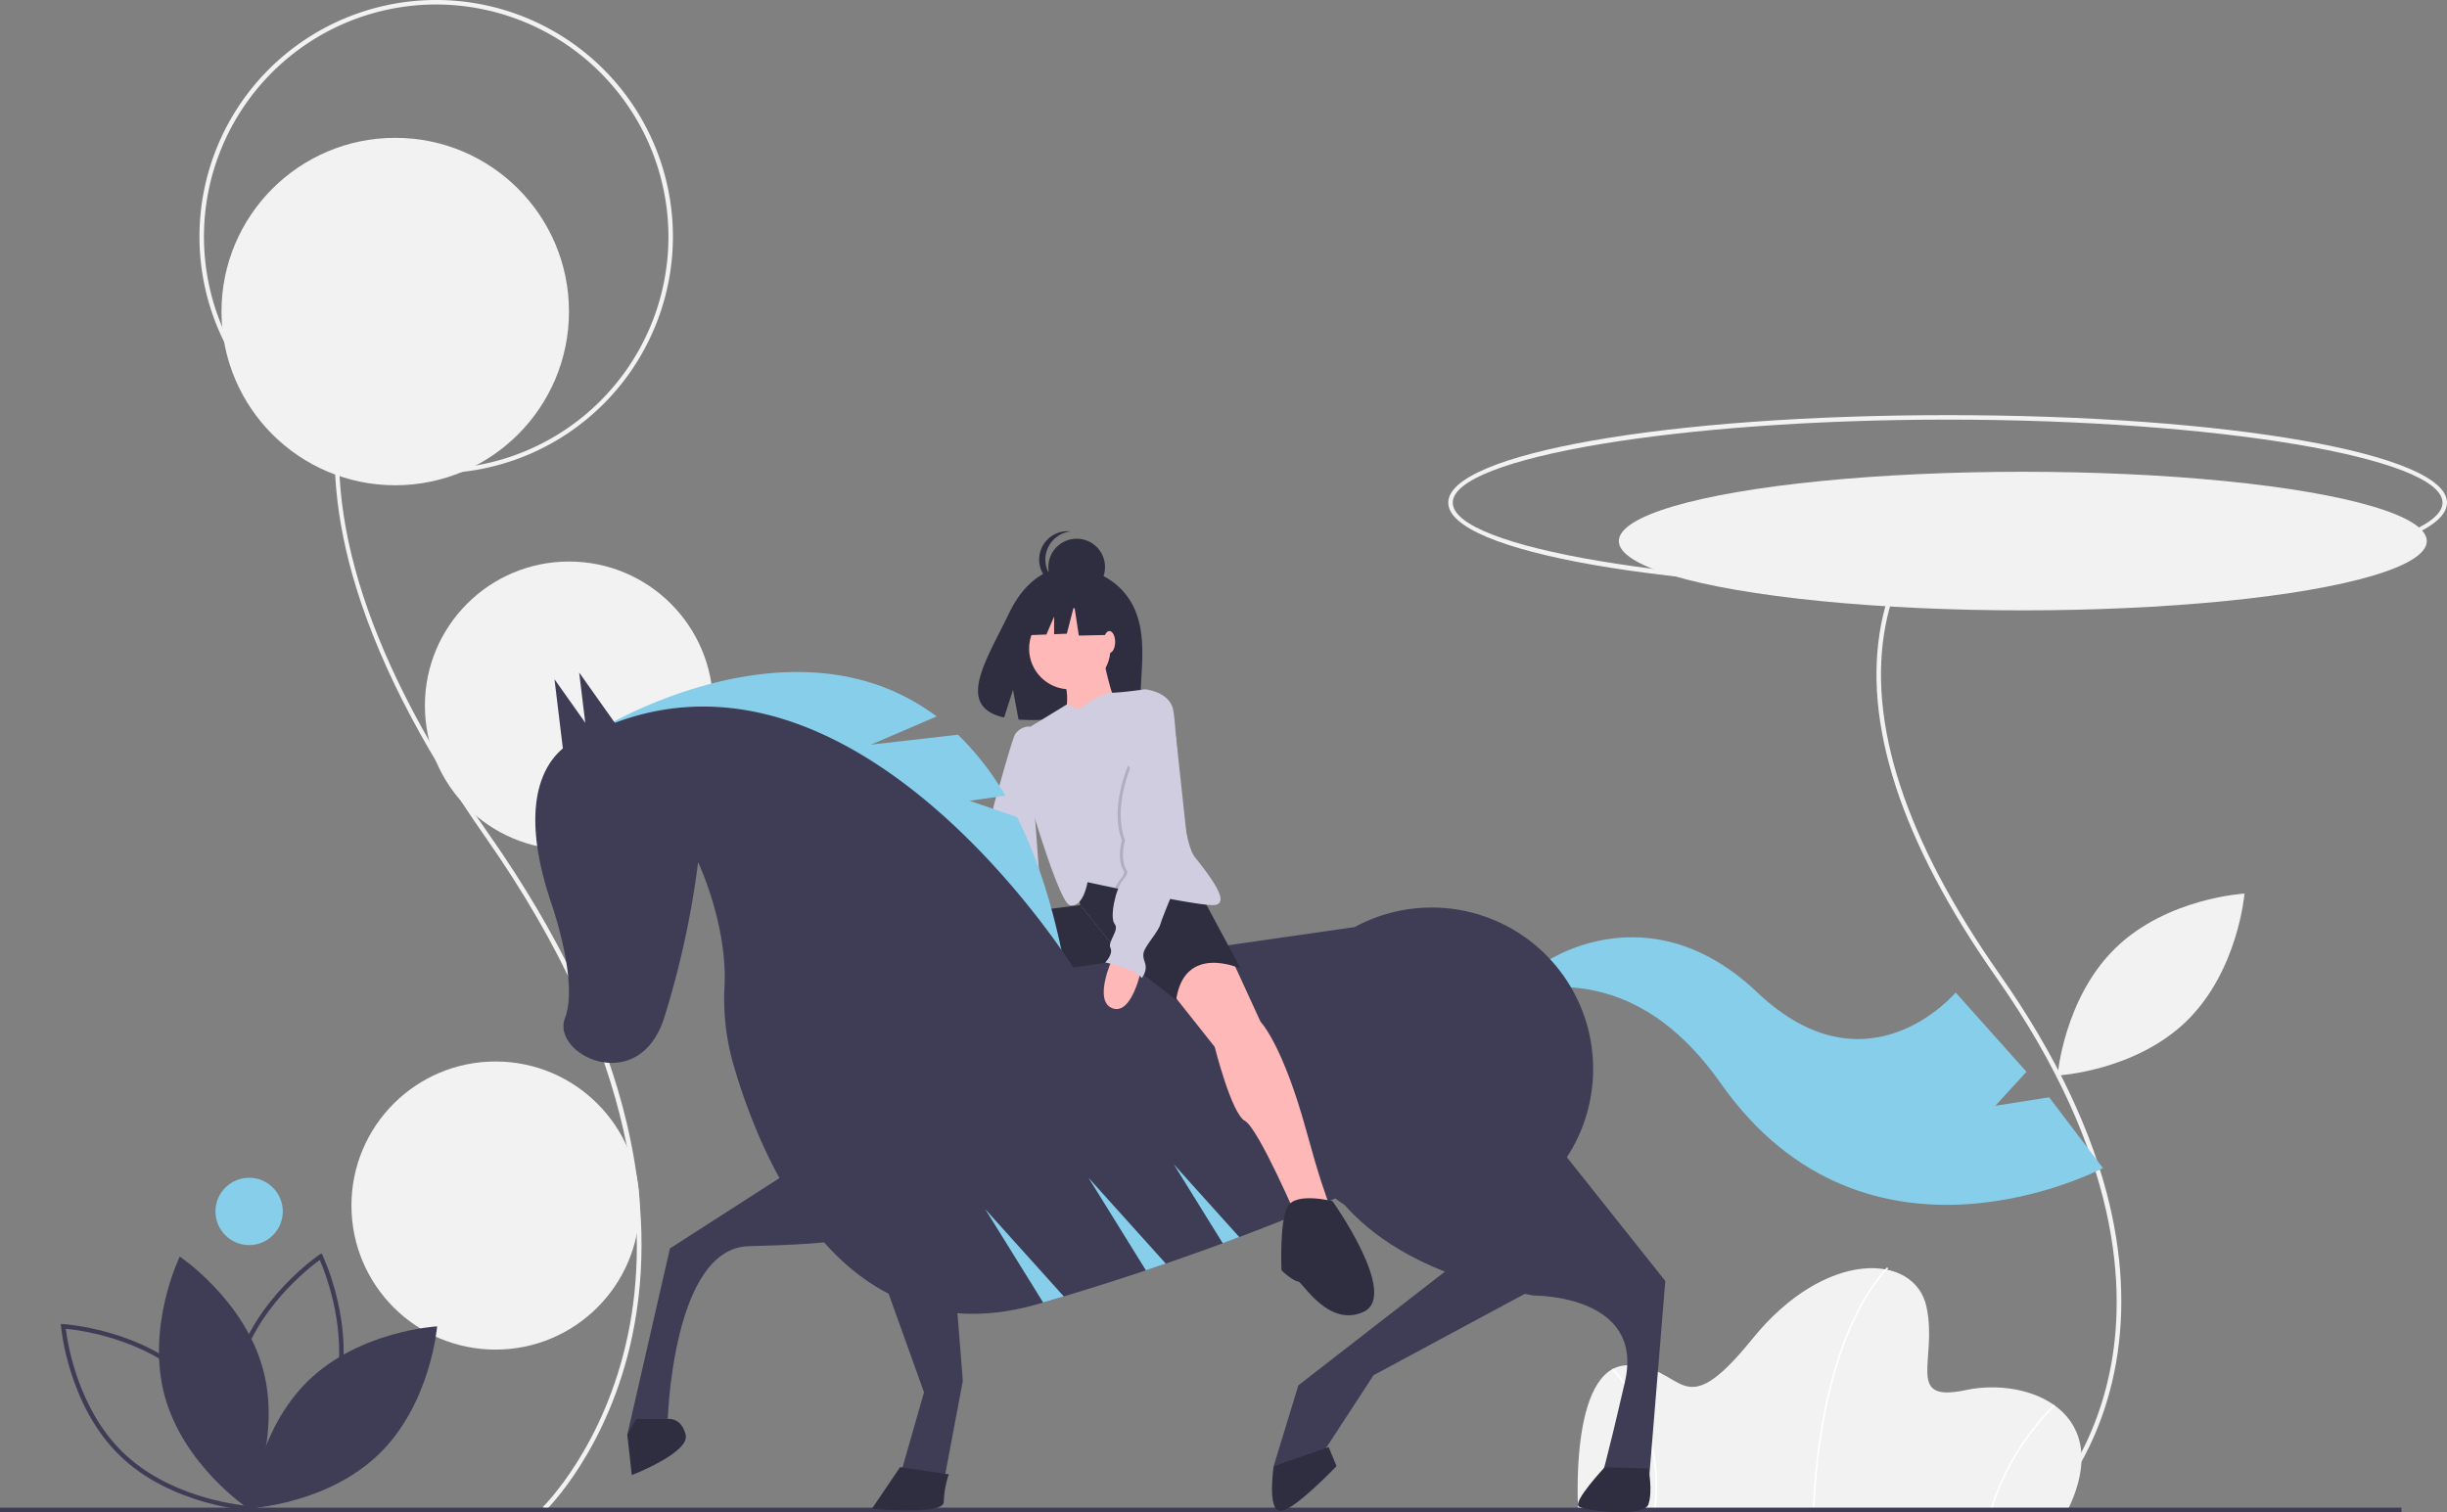 <svg xmlns="http://www.w3.org/2000/svg" data-name="Layer 1" width="1090.295" height="674.017" viewBox="0 0 1090.295 674.017" xmlns:xlink="http://www.w3.org/1999/xlink"><rect x="0" y="0" width="1090.295" height="674.017" fill="#808080" stroke="none"/><title>Ride_till_I_can_no_more</title><polygon points="393 568.357 411.71 620.462 401 657.857 421 657.857 429 615.357 424 552.357 393 568.357" fill="#3f3d56"/><path d="M997.437,535.478c-23.001,22.39-25.81,56.81-25.81,56.81s34.482-1.883,57.483-24.273,25.81-56.81,25.81-56.81S1020.438,513.088,997.437,535.478Z" transform="translate(-54.852 -112.992)" fill="#f2f2f2"/><path d="M966.129,787.008l-1.386-1.441c.218-.209,21.855-21.404,30.097-61.008,7.611-36.577,5.026-96.802-50.511-175.993-42.594-60.736-59.831-113.8-51.231-157.717,7.555-38.582,33.25-55.531,33.508-55.697l1.083,1.681c-.251.163-25.272,16.712-32.642,54.463-8.462,43.352,8.669,95.879,50.918,156.122,24.708,35.231,41.156,69.733,48.887,102.547,6.195,26.296,6.84,51.573,1.917,75.13C988.377,765.256,966.351,786.795,966.129,787.008Z" transform="translate(-54.852 -112.992)" fill="#f2f2f2"/><ellipse cx="901.295" cy="241.12" rx="180" ry="30.88" fill="#f2f2f2"/><path d="M922.648,375.992c-124.766,0-222.5-17.131-222.5-39s97.734-39,222.5-39,222.5,17.131,222.5,39S1047.414,375.992,922.648,375.992Zm0-76c-119.523,0-220.5,16.944-220.5,37s100.977,37,220.5,37,220.5-16.944,220.5-37S1042.171,299.992,922.648,299.992Z" transform="translate(-54.852 -112.992)" fill="#f2f2f2"/><path d="M298.096,786.009l-1.386-1.441c.274-.264,27.555-26.977,37.951-76.896,9.602-46.097,6.358-121.991-63.615-221.769-29.237-41.689-49.175-81.078-59.26-117.071-8.241-29.41-9.985-56.75-5.186-81.26,9.489-48.459,41.741-69.734,42.065-69.943l1.083,1.681c-.318.205-31.896,21.08-41.199,68.708-10.673,54.644,10.905,120.836,64.133,196.736,31.082,44.321,51.772,87.721,61.497,128.994,7.79,33.063,8.602,64.844,2.412,94.459C326.043,758.684,298.374,785.741,298.096,786.009Z" transform="translate(-54.852 -112.992)" fill="#f2f2f2"/><circle cx="176.102" cy="138.835" r="77.414" fill="#f2f2f2"/><path d="M249.207,323.947a105.478,105.478,0,1,1,105.478-105.478A105.598,105.598,0,0,1,249.207,323.947Zm0-208.956A103.478,103.478,0,1,0,352.684,218.469,103.595,103.595,0,0,0,249.207,114.992Z" transform="translate(-54.852 -112.992)" fill="#f2f2f2"/><circle cx="253.517" cy="314.433" r="64.197" fill="#f2f2f2"/><circle cx="220.789" cy="537.235" r="64.197" fill="#f2f2f2"/><path d="M975.707,786.849H758.066s-4.412-64.704,21.691-65.439,23.161,28.676,55.881-11.764,72.424-38.234,77.571-14.338-9.926,43.014,17.647,37.131S998.132,741.997,975.707,786.849Z" transform="translate(-54.852 -112.992)" fill="#f2f2f2"/><path d="M863.212,786.864l-.735-.029c1.713-42.601,10.635-69.972,17.818-85.432,7.799-16.787,15.314-23.582,15.389-23.649l.489.549c-.074.066-7.502,6.794-15.238,23.467C873.792,717.164,864.919,744.423,863.212,786.864Z" transform="translate(-54.852 -112.992)" fill="#fff"/><path d="M941.982,786.952l-.706-.205A114.058,114.058,0,0,1,969.992,738.971l.494.544A113.283,113.283,0,0,0,941.982,786.952Z" transform="translate(-54.852 -112.992)" fill="#fff"/><path d="M792.345,786.9l-.728-.101a80.08,80.08,0,0,0-7.203-46.807A64.449,64.449,0,0,0,773.046,723.404l.509-.531a65.256,65.256,0,0,1,11.518,16.793A80.814,80.814,0,0,1,792.345,786.9Z" transform="translate(-54.852 -112.992)" fill="#fff"/><rect y="671.857" width="1070" height="2" fill="#3f3d56"/><path d="M166.969,786.639l-.502-1.031c-.153-.313-15.188-31.743-6.805-62.731,8.383-30.989,37.213-50.553,37.503-50.746l.953-.638.502,1.031c.153.313,15.188,31.743,6.805,62.731-8.383,30.989-37.212,50.553-37.502,50.746Zm30.342-112.163c-5.047,3.672-28.398,21.862-35.718,48.922-7.326,27.081,3.674,54.545,6.183,60.258,5.047-3.672,28.398-21.862,35.718-48.922h0C210.82,707.653,199.82,680.189,197.311,674.476Z" transform="translate(-54.852 -112.992)" fill="#3f3d56"/><path d="M128.205,734.994c8.382,30.986,37.093,50.176,37.093,50.176s15.121-31.047,6.738-62.033-37.093-50.176-37.093-50.176S119.822,704.009,128.205,734.994Z" transform="translate(-54.852 -112.992)" fill="#3f3d56"/><path d="M167.422,786.205l-1.145-.062c-.349-.019-35.123-2.162-58.126-24.555C85.148,739.196,82.07,704.491,82.042,704.143l-.093-1.142,1.145.062c.349.019,35.123,2.162,58.126,24.555,23.003,22.394,26.081,57.097,26.109,57.445Zm-83.258-81.049c.754,6.195,5.296,35.445,25.383,54.998,20.087,19.555,49.447,23.308,55.661,23.896-.754-6.196-5.296-35.444-25.383-54.998h0C119.722,709.483,90.374,705.741,84.163,705.157Z" transform="translate(-54.852 -112.992)" fill="#3f3d56"/><path d="M192.142,728.335c-23.001,22.39-25.81,56.81-25.81,56.81s34.482-1.883,57.483-24.273,25.81-56.81,25.81-56.81S215.143,705.945,192.142,728.335Z" transform="translate(-54.852 -112.992)" fill="#3f3d56"/><circle cx="111" cy="539.857" r="15" fill="#87ceeb"/><path d="M558.746,381.227c-8.829-14.918-26.296-15.613-26.296-15.613s-17.021-2.177-27.939,20.544c-10.177,21.177-24.223,41.624-2.261,46.581l3.967-12.347,2.457,13.266a85.929,85.929,0,0,0,9.396.161c23.519-.759,45.917.222,45.196-8.217C562.307,414.382,567.241,395.581,558.746,381.227Z" transform="translate(-54.852 -112.992)" fill="#2f2e41"/><path d="M494.072,542.624s-6.683,16.841,5.572,18.706,8.061-17.794,8.061-17.794Z" transform="translate(-54.852 -112.992)" fill="#ffb8b8"/><path d="M513.294,441.288l.558-4.439c-2.491-.5-6.08,1.632-7,4-1.69,4.348-4.82,15.634-7.981,26.705-5.128,17.958-9.364,46.267-9.097,49.372a148.297,148.297,0,0,0,1.597,16.129c1.316,8.02,3.036,6.203.973,8.883a4.893,4.893,0,0,0-.59,5.264s11.2-5.552,17.088,2.283a10.352,10.352,0,0,0,2.406-3.544c.857-2.159,3.009-3.804,1.364-5.956s4.037-6.395,1.782-10.789-2.858-4.133-1.227-6.985,4.684-20.363,4.684-20.363Z" transform="translate(-54.852 -112.992)" fill="#d0cde1"/><path d="M496.301,521.272s-39.126,3.897-32.157,19.693S471.113,558.154,471.113,558.154l34.379,61.325,11.15-11.615s-12.544-27.411-12.544-36.238-13.008-24.159-13.008-24.159l22.765-1.858Z" transform="translate(-54.852 -112.992)" fill="#ffb8b8"/><path d="M556.132,540.964s-31.592,10.221-50.64,6.504c0,0,5.575-17.654-14.402-25.552l45.065-5.575" transform="translate(-54.852 -112.992)" fill="#2f2e41"/><path d="M508.28,611.117s-12.544-1.858-9.292,9.292l6.504,22.3s-8.363,22.765,4.646,17.654,21.371-36.702,21.371-36.702,5.575-24.159,0-24.159-23.229-3.717-21.371,0S508.28,611.117,508.28,611.117Z" transform="translate(-54.852 -112.992)" fill="#2f2e41"/><path d="M508.004,477.12l-21.151-7.271,15.947-2.278a126.482,126.482,0,0,0-21.099-27.162l-38.848,4.44L472.178,432.281c-62.969-47.366-148.826,5.068-148.826,5.068l206,107C524.226,516.875,516.885,494.781,508.004,477.12Z" transform="translate(-54.852 -112.992)" fill="#87ceeb"/><path d="M741.98,542.669s46.693-34.073,95.91,12.62,88.339,0,88.339,0l31.549,35.335-13.882,15.144,23.978-3.786,23.978,31.549S887.108,689.059,821.485,595.672s-155.224-5.048-155.224-5.048Z" transform="translate(-54.852 -112.992)" fill="#87ceeb"/><path d="M455.908,766.786l-12.556,18.563s32,3,32-3a42.998,42.998,0,0,1,2.246-12.341Z" transform="translate(-54.852 -112.992)" fill="#2f2e41"/><polygon points="645.5 565.357 578.5 617.357 567.5 653.357 589.5 647.357 612 612.857 683.5 574.357 645.5 565.357" fill="#3f3d56"/><path d="M622.352,766.349s-3,20,3,20,25-20,25-20l-3.5-8.5Z" transform="translate(-54.852 -112.992)" fill="#2f2e41"/><path d="M409.352,633.349l-56,36-19,83,18-6s2-77,36-78,84-2,89-31S409.352,633.349,409.352,633.349Z" transform="translate(-54.852 -112.992)" fill="#3f3d56"/><path d="M338.352,745.349l-4,7,2,18s26-10,24-18-8-7-8-7Z" transform="translate(-54.852 -112.992)" fill="#2f2e41"/><path d="M641.352,629.349s13,47,97,61c0,0,49.5-.5,40.5,38.5s-10.5,42.5-10.5,42.5l21,4,7.5-91.5-50.5-63.5Z" transform="translate(-54.852 -112.992)" fill="#3f3d56"/><path d="M769.852,766.849s-14.5,15.5-11.5,17.5,29,5,31-1,0-16,0-16Z" transform="translate(-54.852 -112.992)" fill="#2f2e41"/><path d="M692.762,661.299a71.542,71.542,0,0,1-42.94-14.23c-12.36,5.29-26.68,11.12-42.78,17.21-2.42.91-4.87,1.83-7.37,2.76q-12.09,4.47-25.39,9.06c-2.91,1-5.86,2.01-8.85,3.01q-17.4,5.835-36.59,11.62-4.545,1.365-9.2,2.71c-.76.23-1.52.45-2.29.67-85.04,24.56-121.96-60.5-135.15-104.81-.34-1.16-.68-2.3-.99-3.44a105.74,105.74,0,0,1-3.53-33.52c1.29-27.59-11.77-55.1-11.77-55.1a401.304,401.304,0,0,1-15.15,69.41c-11.35,35.33-50.48,16.4-44.17,0,6.31-16.41-6.31-51.74-6.31-51.74-21.45-64.36,13.89-73.2,13.89-73.2,111.88-58.96,210.02,88.57,218.93,102.45l125.33-18.02a71.94,71.94,0,1,1,34.33,135.16Z" transform="translate(-54.852 -112.992)" fill="#3f3d56"/><polygon points="263.103 341.339 258.055 299.693 279.508 329.981 263.103 341.339" fill="#3f3d56"/><polygon points="252.103 344.339 247.055 302.693 268.508 332.981 252.103 344.339" fill="#3f3d56"/><path d="M603.52,540.035l13.008,28.34s9.756,9.756,20.442,48.782S649.979,654.788,649.979,654.788l-16.261,3.252s-18.119-42.277-24.159-45.529-13.473-32.986-13.473-32.986l-21.371-26.946L581.22,538.177Z" transform="translate(-54.852 -112.992)" fill="#ffb8b8"/><path d="M536.155,516.341l-1.858-9.756,4.646-9.292,48.782,10.221L607.701,544.681s-25.088-11.615-28.804,13.938l-22.765-17.654" transform="translate(-54.852 -112.992)" fill="#2f2e41"/><path d="M648.585,648.284s-16.261-4.181-19.977,2.323-2.788,27.875-2.788,28.34,5.575,5.11,7.433,5.11,13.473,20.906,29.269,13.473S648.585,648.284,648.585,648.284Z" transform="translate(-54.852 -112.992)" fill="#2f2e41"/><circle cx="476.657" cy="289.061" r="18.119" fill="#ffb8b8"/><path d="M546.376,405.77s3.717,19.513,6.969,22.3-24.623,6.969-24.623,6.969,4.181-13.473-.929-20.442S546.376,405.77,546.376,405.77Z" transform="translate(-54.852 -112.992)" fill="#ffb8b8"/><path d="M595.158,516.341c-3.164,0-11.22-1.31-20.251-2.997-7.814-1.459-16.367-3.192-23.113-4.595-7.224-1.505-12.386-2.63-12.386-2.63s-1.858,11.615-7.898,10.221c-5.203-1.199-20.753-55.513-24.958-70.524a5.222,5.222,0,0,1,2.309-5.868l21.357-13.041,5.473,2.091s9.245-7.145,14.611-7.289,14.658-1.538,14.658-1.538,10.685.929,12.544,8.827,2.788,57.144,9.756,65.971S603.985,516.341,595.158,516.341Z" transform="translate(-54.852 -112.992)" fill="#d0cde1"/><path d="M563.566,544.216s-4.181,21.371-13.008,18.119,0-22.3,0-22.3Z" transform="translate(-54.852 -112.992)" fill="#ffb8b8"/><path d="M583.078,493.576s-4.548,10.853-8.172,19.768c-7.814-1.459-16.367-3.192-23.113-4.595a13.302,13.302,0,0,1,2.016-3.559c3.252-3.717,1.394-4.646,1.394-4.646-2.788-5.575-.465-13.008-.465-13.008-5.575-14.867,2.788-33.45,2.788-33.45Z" transform="translate(-54.852 -112.992)" opacity="0.15"/><path d="M558.92,454.087s-8.363,18.583-2.788,33.45c0,0-2.323,7.433.465,13.008,0,0,1.858.929-1.394,4.646s-6.04,16.725-3.717,19.513-3.252,7.898-1.858,10.685-2.323,6.504-2.323,6.504,13.938,2.788,16.261,6.969c0,0,2.788-3.252,1.394-6.969s-.465-5.11.929-7.433,5.575-7.433,6.04-9.756,12.544-31.127,12.544-31.127L578.807,441.085Z" transform="translate(-54.852 -112.992)" fill="#d0cde1"/><circle cx="479.736" cy="252.697" r="12.63" fill="#2f2e41"/><path d="M520.629,362.365a12.63,12.63,0,0,1,11.3-12.559,12.758,12.758,0,0,0-1.329-.071,12.63,12.63,0,1,0,0,25.259,12.758,12.758,0,0,0,1.329-.071A12.63,12.63,0,0,1,520.629,362.365Z" transform="translate(-54.852 -112.992)" fill="#2f2e41"/><polygon points="499.99 266.797 482.734 257.758 458.903 261.455 453.973 283.232 466.246 282.76 469.675 274.759 469.675 282.628 475.338 282.41 478.625 269.673 480.679 283.232 500.812 282.821 499.99 266.797" fill="#2f2e41"/><ellipse cx="494.311" cy="286.092" rx="2.555" ry="4.878" fill="#ffb8b8"/><path d="M574.282,676.099c-2.91,1-5.86,2.01-8.85,3.01l-25.58-41.26Z" transform="translate(-54.852 -112.992)" fill="#87ceeb"/><path d="M607.042,664.279c-2.42.91-4.87,1.83-7.37,2.76l-21.82-35.19Z" transform="translate(-54.852 -112.992)" fill="#87ceeb"/><path d="M528.842,690.729q-4.545,1.365-9.2,2.71l-25.79-41.59Z" transform="translate(-54.852 -112.992)" fill="#87ceeb"/><path d="M539.852,744.849" transform="translate(-54.852 -112.992)" fill="#3f3d56"/></svg>